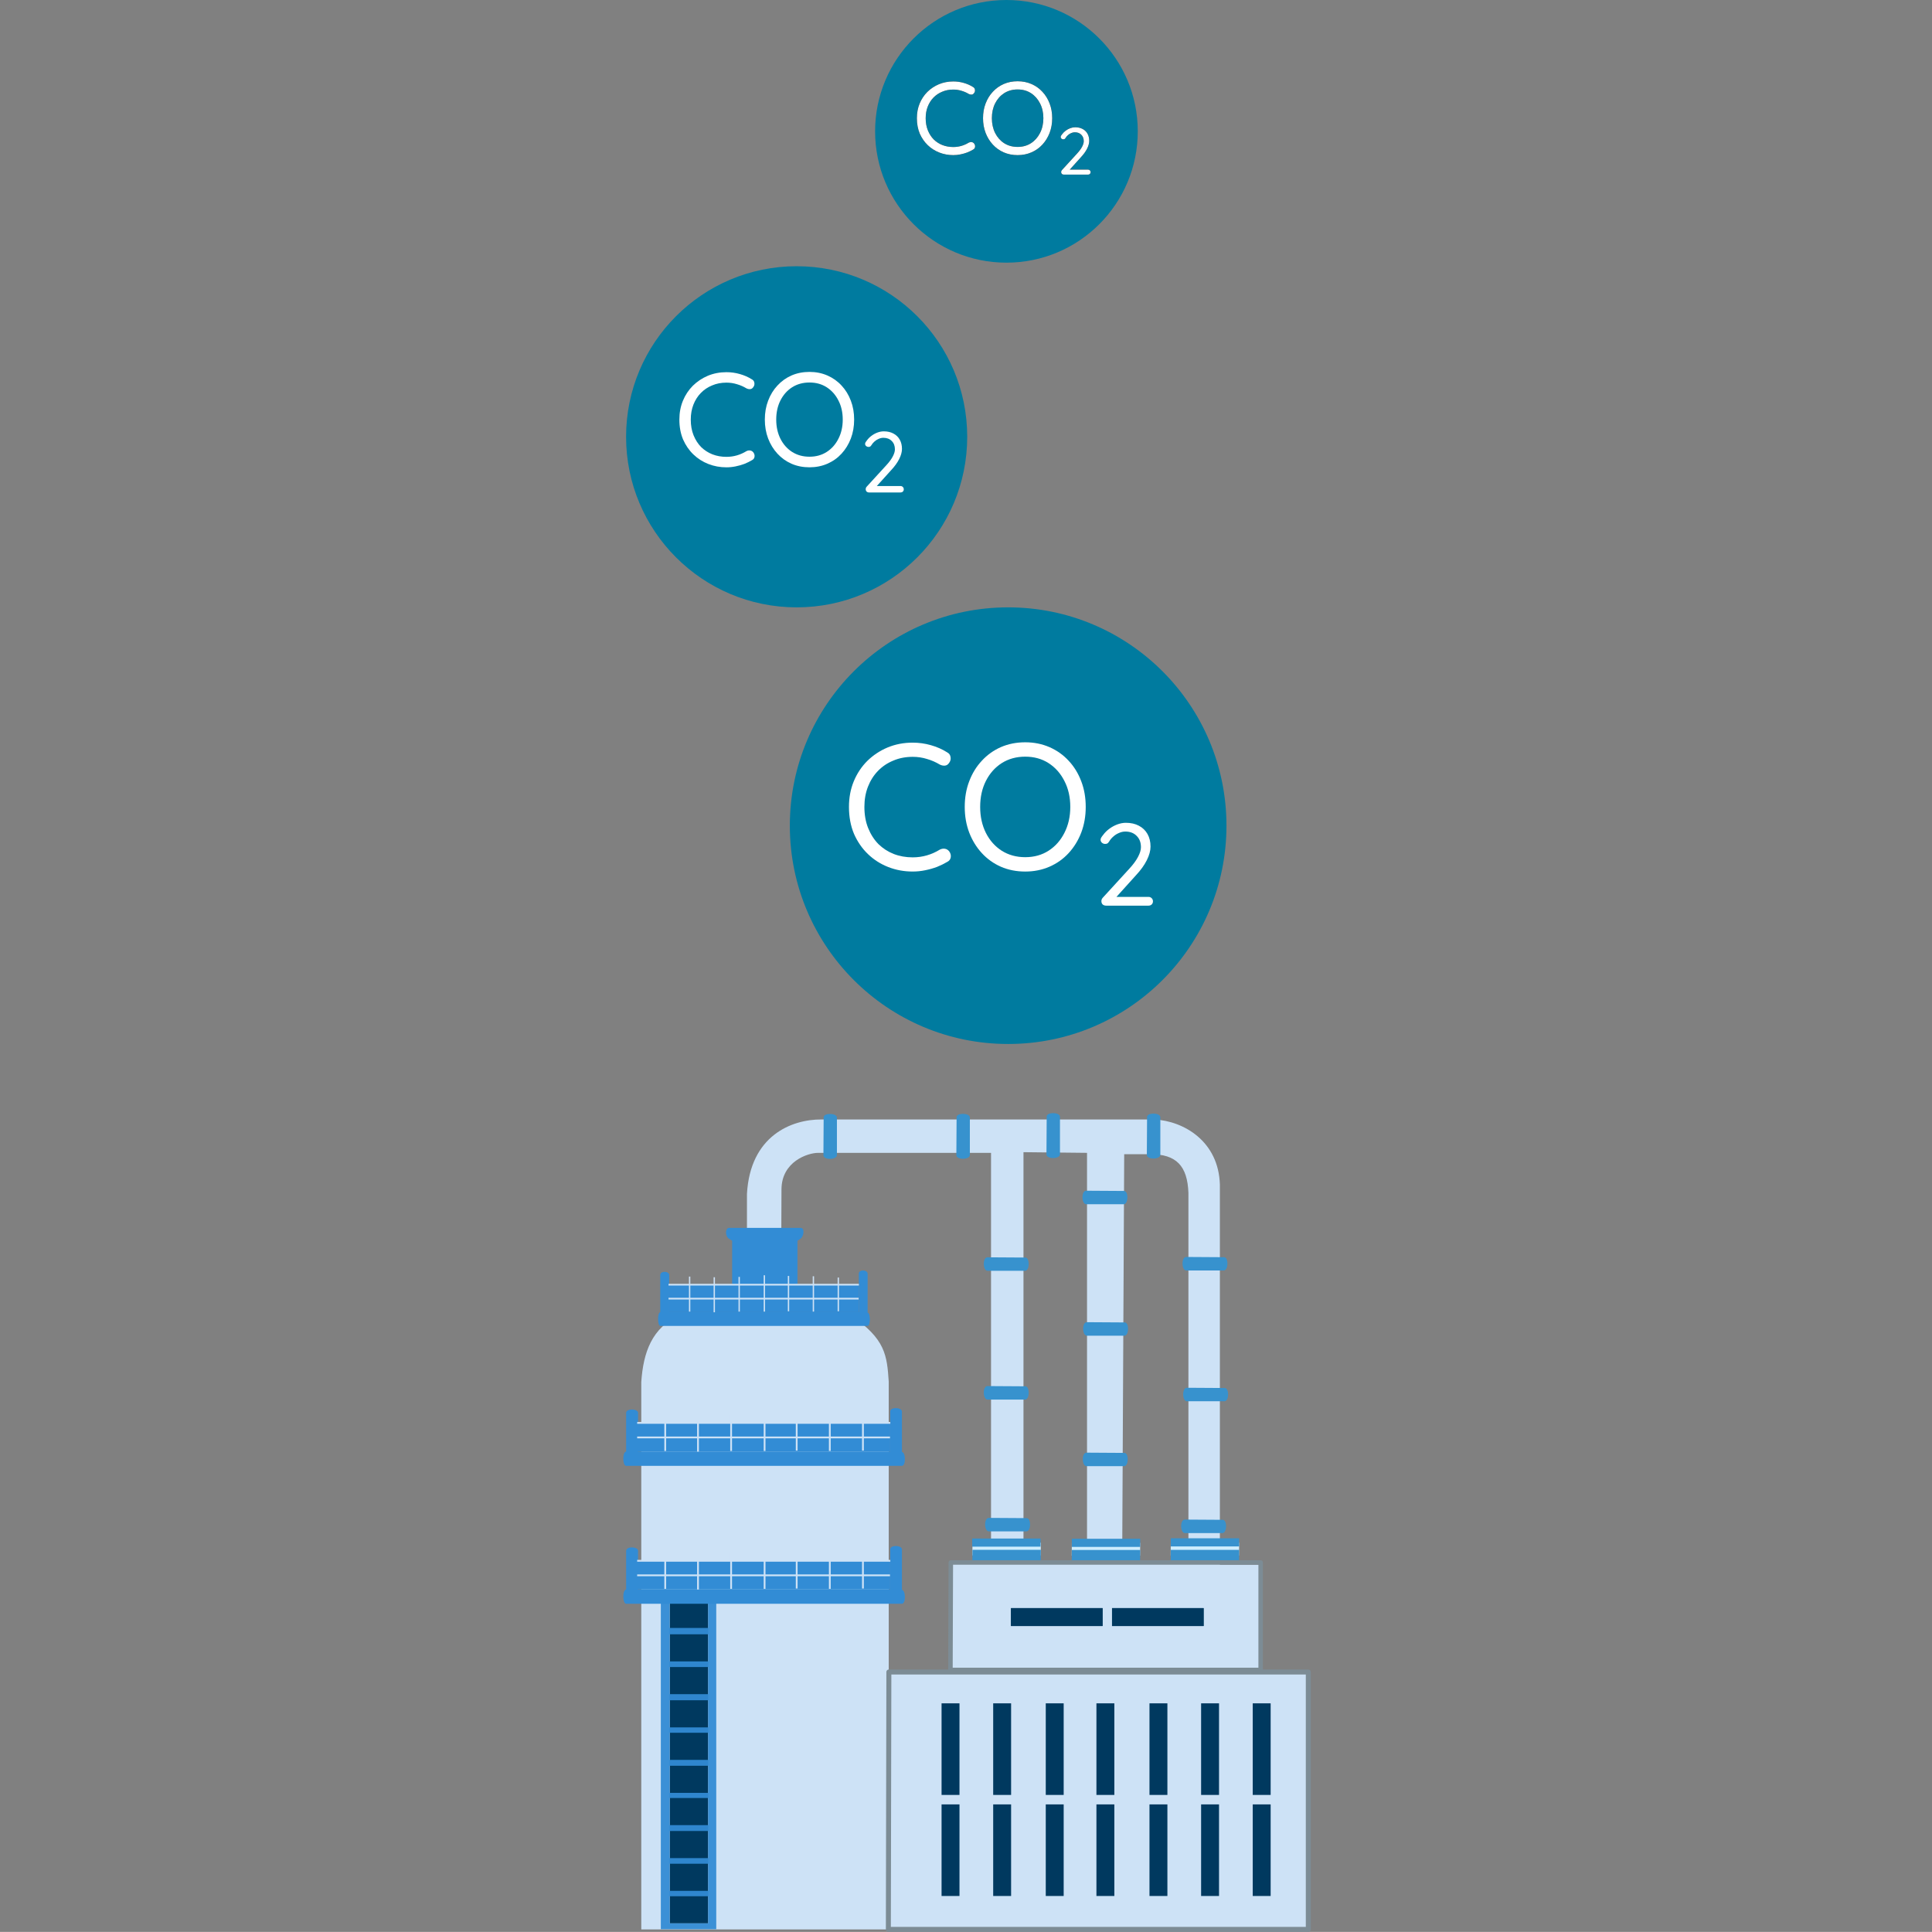 <?xml version="1.0" encoding="UTF-8" standalone="no"?>
<!-- Created with Inkscape (http://www.inkscape.org/) -->

<svg
   width="285.924mm"
   height="285.91mm"
   viewBox="0 0 285.924 285.91"
   version="1.1"
   id="svg5"
   inkscape:version="1.1.1 (3bf5ae0d25, 2021-09-20)"
   sodipodi:docname="perstorp-oxo.svg"
   xmlns:inkscape="http://www.inkscape.org/namespaces/inkscape"
   xmlns:sodipodi="http://sodipodi.sourceforge.net/DTD/sodipodi-0.dtd"
   xmlns="http://www.w3.org/2000/svg"
   xmlns:svg="http://www.w3.org/2000/svg">
  <rect x="0" y="0" width="285.924" height="285.91" fill="#808080" stroke="none"/>
  <sodipodi:namedview
     id="namedview7"
     pagecolor="#505050"
     bordercolor="#eeeeee"
     borderopacity="1"
     inkscape:pageshadow="0"
     inkscape:pageopacity="0"
     inkscape:pagecheckerboard="0"
     inkscape:document-units="mm"
     showgrid="false"
     fit-margin-top="0"
     fit-margin-left="0"
     fit-margin-right="0"
     fit-margin-bottom="0"
     inkscape:zoom="0.11688451"
     inkscape:cx="534.71583"
     inkscape:cy="1142.153"
     inkscape:window-width="1920"
     inkscape:window-height="1017"
     inkscape:window-x="-8"
     inkscape:window-y="-8"
     inkscape:window-maximized="1"
     inkscape:current-layer="g65682"
     inkscape:snap-nodes="false"
     inkscape:snap-others="false"
     inkscape:snap-page="true" />
  <defs
     id="defs2" />
  <g
     inkscape:label="Lager 1"
     inkscape:groupmode="layer"
     id="layer1"
     transform="translate(-55.519,-12.357)">
    <g
       id="g65682"
       transform="translate(92.243)">
      <circle
         style="fill:#007b9f;fill-opacity:1;stroke-width:0.44"
         id="circle1376"
         cx="112.475"
         cy="134.551"
         r="32.309" />
      <g
         aria-label="CO2"
         id="text11084-3"
         style="font-size:26.566px;line-height:1.25;font-family:Quicksand;-inkscape-font-specification:Quicksand;fill:#ffffff;stroke-width:0.664">
        <path
           d="m 103.448,123.699 q 0.452,0.239 0.505,0.717 0.08,0.478 -0.239,0.877 -0.239,0.345 -0.611,0.372 -0.372,0.027 -0.744,-0.159 -0.877,-0.531 -1.886,-0.824 -1.01,-0.319 -2.125,-0.319 -1.567,0 -2.869,0.558 -1.302,0.531 -2.258,1.514 -0.956,0.983 -1.488,2.338 -0.531,1.355 -0.531,3.002 0,1.753 0.558,3.135 0.558,1.381 1.514,2.364 0.983,0.956 2.258,1.461 1.302,0.505 2.816,0.505 1.089,0 2.099,-0.292 1.01,-0.292 1.913,-0.85 0.372,-0.186 0.744,-0.133 0.372,0.053 0.638,0.372 0.319,0.425 0.239,0.903 -0.08,0.452 -0.505,0.664 -0.664,0.398 -1.514,0.744 -0.85,0.319 -1.78,0.505 -0.903,0.186 -1.833,0.186 -1.913,0 -3.613,-0.664 -1.7,-0.664 -3.002,-1.913 -1.302,-1.249 -2.072,-3.002 -0.744,-1.78 -0.744,-3.985 0,-2.072 0.717,-3.799 0.717,-1.727 1.992,-3.002 1.302,-1.275 3.002,-1.992 1.727,-0.717 3.719,-0.717 1.381,0 2.683,0.372 1.328,0.372 2.418,1.063 z"
           style="font-weight:500;-inkscape-font-specification:'Quicksand Medium'"
           id="path67057" />
        <path
           d="m 123.957,131.776 q 0,2.046 -0.664,3.799 -0.664,1.727 -1.86,3.029 -1.195,1.302 -2.843,2.019 -1.647,0.717 -3.586,0.717 -1.966,0 -3.613,-0.717 -1.621,-0.717 -2.816,-2.019 -1.195,-1.302 -1.86,-3.029 -0.664,-1.753 -0.664,-3.799 0,-2.072 0.664,-3.799 0.664,-1.753 1.86,-3.029 1.195,-1.302 2.816,-2.019 1.647,-0.717 3.613,-0.717 1.939,0 3.586,0.717 1.647,0.717 2.843,2.019 1.195,1.275 1.86,3.029 0.664,1.727 0.664,3.799 z m -2.285,0 q 0,-2.178 -0.877,-3.852 -0.85,-1.674 -2.338,-2.63 -1.488,-0.956 -3.454,-0.956 -1.966,0 -3.48,0.956 -1.488,0.956 -2.338,2.63 -0.85,1.674 -0.85,3.852 0,2.152 0.85,3.852 0.85,1.674 2.338,2.63 1.514,0.956 3.48,0.956 1.966,0 3.454,-0.956 1.488,-0.956 2.338,-2.63 0.877,-1.7 0.877,-3.852 z"
           style="font-weight:500;-inkscape-font-specification:'Quicksand Medium'"
           id="path67059" />
        <path
           d="m 133.251,145.092 q 0.276,0 0.466,0.19 0.19,0.19 0.19,0.466 0,0.276 -0.19,0.466 -0.19,0.173 -0.466,0.173 h -6.268 q -0.311,0 -0.518,-0.173 -0.19,-0.19 -0.19,-0.501 0,-0.276 0.207,-0.501 l 3.903,-4.265 q 0.863,-0.932 1.295,-1.744 0.449,-0.829 0.449,-1.468 0,-1.053 -0.639,-1.675 -0.622,-0.639 -1.675,-0.639 -0.466,0 -0.932,0.207 -0.466,0.19 -0.846,0.535 -0.38,0.328 -0.622,0.743 -0.138,0.224 -0.294,0.294 -0.138,0.052 -0.294,0.052 -0.259,0 -0.466,-0.173 -0.207,-0.19 -0.207,-0.432 0,-0.19 0.104,-0.345 0.104,-0.173 0.276,-0.38 0.363,-0.501 0.898,-0.898 0.553,-0.414 1.192,-0.656 0.656,-0.242 1.278,-0.242 1.105,0 1.917,0.432 0.829,0.432 1.278,1.226 0.449,0.794 0.449,1.865 0,0.915 -0.553,2.02 -0.553,1.105 -1.623,2.245 l -3.022,3.35 -0.173,-0.173 z"
           style="font-size:17.268px;baseline-shift:sub"
           id="path67061" />
      </g>
    </g>
    <g
       id="g66148"
       transform="translate(92.243)">
      <circle
         style="fill:#007b9f;fill-opacity:1;stroke-width:0.265"
         id="path1210"
         cx="112.223"
         cy="31.793"
         r="19.436" />
      <g
         id="g65696">
        <g
           aria-label="CO2"
           id="text6448"
           style="font-size:15.184px;line-height:1.25;font-family:Quicksand;-inkscape-font-specification:Quicksand;stroke-width:0.38">
          <path
             d="m 107.273,25.232 q 0.258,0.137 0.288,0.41 0.046,0.273 -0.137,0.501 -0.137,0.197 -0.349,0.213 -0.213,0.015 -0.425,-0.091 -0.501,-0.304 -1.078,-0.471 -0.577,-0.182 -1.215,-0.182 -0.896,0 -1.64,0.319 -0.744,0.304 -1.291,0.866 -0.547,0.562 -0.85,1.336 -0.304,0.774 -0.304,1.716 0,1.002 0.319,1.792 0.319,0.79 0.866,1.351 0.562,0.547 1.291,0.835 0.744,0.288 1.61,0.288 0.623,0 1.2,-0.167 0.577,-0.167 1.093,-0.486 0.213,-0.106 0.425,-0.076 0.213,0.03 0.364,0.213 0.182,0.243 0.137,0.516 -0.045,0.258 -0.288,0.38 -0.38,0.228 -0.866,0.425 -0.486,0.182 -1.017,0.288 -0.516,0.106 -1.048,0.106 -1.093,0 -2.065,-0.38 -0.972,-0.38 -1.716,-1.093 -0.744,-0.714 -1.184,-1.716 -0.425,-1.017 -0.425,-2.278 0,-1.184 0.41,-2.171 0.41,-0.987 1.139,-1.716 0.744,-0.729 1.716,-1.139 0.987,-0.41 2.126,-0.41 0.79,0 1.534,0.213 0.759,0.213 1.382,0.607 z"
             style="font-weight:500;-inkscape-font-specification:'Quicksand Medium'"
             id="path66751" />
          <path
             d="m 118.995,29.848 q 0,1.169 -0.38,2.171 -0.38,0.987 -1.063,1.731 -0.683,0.744 -1.625,1.154 -0.941,0.41 -2.05,0.41 -1.124,0 -2.065,-0.41 -0.926,-0.41 -1.61,-1.154 -0.683,-0.744 -1.063,-1.731 -0.38,-1.002 -0.38,-2.171 0,-1.184 0.38,-2.171 0.38,-1.002 1.063,-1.731 0.683,-0.744 1.61,-1.154 0.941,-0.41 2.065,-0.41 1.108,0 2.05,0.41 0.941,0.41 1.625,1.154 0.683,0.729 1.063,1.731 0.38,0.987 0.38,2.171 z m -1.306,0 q 0,-1.245 -0.501,-2.202 -0.486,-0.957 -1.336,-1.503 -0.85,-0.547 -1.974,-0.547 -1.124,0 -1.989,0.547 -0.85,0.547 -1.336,1.503 -0.486,0.957 -0.486,2.202 0,1.23 0.486,2.202 0.486,0.957 1.336,1.503 0.866,0.547 1.989,0.547 1.124,0 1.974,-0.547 0.85,-0.547 1.336,-1.503 0.501,-0.972 0.501,-2.202 z"
             style="font-weight:500;-inkscape-font-specification:'Quicksand Medium'"
             id="path66753" />
          <path
             d="m 124.307,37.459 q 0.158,0 0.266,0.109 0.109,0.109 0.109,0.266 0,0.158 -0.109,0.266 -0.109,0.099 -0.266,0.099 h -3.583 q -0.178,0 -0.296,-0.099 -0.109,-0.109 -0.109,-0.286 0,-0.158 0.118,-0.286 l 2.231,-2.438 q 0.493,-0.533 0.74,-0.997 0.257,-0.474 0.257,-0.839 0,-0.602 -0.365,-0.957 -0.355,-0.365 -0.957,-0.365 -0.266,0 -0.533,0.118 -0.266,0.109 -0.484,0.306 -0.217,0.188 -0.355,0.424 -0.079,0.128 -0.168,0.168 -0.079,0.03 -0.168,0.03 -0.148,0 -0.266,-0.099 -0.118,-0.109 -0.118,-0.247 0,-0.109 0.059,-0.197 0.059,-0.099 0.158,-0.217 0.207,-0.286 0.513,-0.513 0.316,-0.237 0.681,-0.375 0.375,-0.138 0.73,-0.138 0.632,0 1.096,0.247 0.474,0.247 0.73,0.701 0.257,0.454 0.257,1.066 0,0.523 -0.316,1.155 -0.316,0.632 -0.928,1.283 l -1.727,1.915 -0.099,-0.099 z"
             style="font-size:65%;baseline-shift:sub"
             id="path66755" />
        </g>
        <g
           aria-label="CO2"
           id="text11078"
           style="font-size:15.184px;line-height:1.25;font-family:Quicksand;-inkscape-font-specification:Quicksand;fill:#ffffff;stroke-width:0.38">
          <path
             d="m 107.273,25.232 q 0.258,0.137 0.288,0.41 0.046,0.273 -0.137,0.501 -0.137,0.197 -0.349,0.213 -0.213,0.015 -0.425,-0.091 -0.501,-0.304 -1.078,-0.471 -0.577,-0.182 -1.215,-0.182 -0.896,0 -1.64,0.319 -0.744,0.304 -1.291,0.866 -0.547,0.562 -0.85,1.336 -0.304,0.774 -0.304,1.716 0,1.002 0.319,1.792 0.319,0.79 0.866,1.351 0.562,0.547 1.291,0.835 0.744,0.288 1.61,0.288 0.623,0 1.2,-0.167 0.577,-0.167 1.093,-0.486 0.213,-0.106 0.425,-0.076 0.213,0.03 0.364,0.213 0.182,0.243 0.137,0.516 -0.045,0.258 -0.288,0.38 -0.38,0.228 -0.866,0.425 -0.486,0.182 -1.017,0.288 -0.516,0.106 -1.048,0.106 -1.093,0 -2.065,-0.38 -0.972,-0.38 -1.716,-1.093 -0.744,-0.714 -1.184,-1.716 -0.425,-1.017 -0.425,-2.278 0,-1.184 0.41,-2.171 0.41,-0.987 1.139,-1.716 0.744,-0.729 1.716,-1.139 0.987,-0.41 2.126,-0.41 0.79,0 1.534,0.213 0.759,0.213 1.382,0.607 z"
             style="font-weight:500;-inkscape-font-specification:'Quicksand Medium'"
             id="path66758" />
          <path
             d="m 118.995,29.848 q 0,1.169 -0.38,2.171 -0.38,0.987 -1.063,1.731 -0.683,0.744 -1.625,1.154 -0.941,0.41 -2.05,0.41 -1.124,0 -2.065,-0.41 -0.926,-0.41 -1.61,-1.154 -0.683,-0.744 -1.063,-1.731 -0.38,-1.002 -0.38,-2.171 0,-1.184 0.38,-2.171 0.38,-1.002 1.063,-1.731 0.683,-0.744 1.61,-1.154 0.941,-0.41 2.065,-0.41 1.108,0 2.05,0.41 0.941,0.41 1.625,1.154 0.683,0.729 1.063,1.731 0.38,0.987 0.38,2.171 z m -1.306,0 q 0,-1.245 -0.501,-2.202 -0.486,-0.957 -1.336,-1.503 -0.85,-0.547 -1.974,-0.547 -1.124,0 -1.989,0.547 -0.85,0.547 -1.336,1.503 -0.486,0.957 -0.486,2.202 0,1.23 0.486,2.202 0.486,0.957 1.336,1.503 0.866,0.547 1.989,0.547 1.124,0 1.974,-0.547 0.85,-0.547 1.336,-1.503 0.501,-0.972 0.501,-2.202 z"
             style="font-weight:500;-inkscape-font-specification:'Quicksand Medium'"
             id="path66760" />
          <path
             d="m 124.307,37.459 q 0.158,0 0.266,0.109 0.109,0.109 0.109,0.266 0,0.158 -0.109,0.266 -0.109,0.099 -0.266,0.099 h -3.583 q -0.178,0 -0.296,-0.099 -0.109,-0.109 -0.109,-0.286 0,-0.158 0.118,-0.286 l 2.231,-2.438 q 0.493,-0.533 0.74,-0.997 0.257,-0.474 0.257,-0.839 0,-0.602 -0.365,-0.957 -0.355,-0.365 -0.957,-0.365 -0.266,0 -0.533,0.118 -0.266,0.109 -0.484,0.306 -0.217,0.188 -0.355,0.424 -0.079,0.128 -0.168,0.168 -0.079,0.03 -0.168,0.03 -0.148,0 -0.266,-0.099 -0.118,-0.109 -0.118,-0.247 0,-0.109 0.059,-0.197 0.059,-0.099 0.158,-0.217 0.207,-0.286 0.513,-0.513 0.316,-0.237 0.681,-0.375 0.375,-0.138 0.73,-0.138 0.632,0 1.096,0.247 0.474,0.247 0.73,0.701 0.257,0.454 0.257,1.066 0,0.523 -0.316,1.155 -0.316,0.632 -0.928,1.283 l -1.727,1.915 -0.099,-0.099 z"
             style="font-size:65%;baseline-shift:sub"
             id="path66762" />
        </g>
      </g>
    </g>
    <g
       id="g65688"
       transform="translate(92.243)">
      <circle
         style="fill:#007b9f;fill-opacity:1;stroke-width:0.344"
         id="circle1374"
         cx="81.175"
         cy="77"
         r="25.242" />
      <g
         aria-label="CO2"
         id="text11084"
         style="font-size:19.611px;line-height:1.25;font-family:Quicksand;-inkscape-font-specification:Quicksand;fill:#ffffff;stroke-width:0.49">
        <path
           d="m 74.545,68.495 q 0.333,0.176 0.373,0.529 0.059,0.353 -0.176,0.647 -0.176,0.255 -0.451,0.275 -0.275,0.02 -0.549,-0.118 -0.647,-0.392 -1.392,-0.608 -0.745,-0.235 -1.569,-0.235 -1.157,0 -2.118,0.412 -0.961,0.392 -1.667,1.118 -0.706,0.726 -1.098,1.726 -0.392,1 -0.392,2.216 0,1.294 0.412,2.314 0.412,1.02 1.118,1.745 0.726,0.706 1.667,1.079 0.961,0.373 2.079,0.373 0.804,0 1.549,-0.216 0.745,-0.216 1.412,-0.628 0.275,-0.137 0.549,-0.098 0.275,0.039 0.471,0.275 0.235,0.314 0.176,0.667 -0.059,0.333 -0.373,0.49 -0.49,0.294 -1.118,0.549 -0.628,0.235 -1.314,0.373 -0.667,0.137 -1.353,0.137 -1.412,0 -2.667,-0.49 -1.255,-0.49 -2.216,-1.412 -0.961,-0.922 -1.53,-2.216 -0.549,-1.314 -0.549,-2.942 0,-1.53 0.529,-2.804 0.529,-1.275 1.471,-2.216 0.961,-0.941 2.216,-1.471 1.275,-0.529 2.745,-0.529 1.02,0 1.981,0.275 0.981,0.275 1.785,0.784 z"
           style="font-weight:500;-inkscape-font-specification:'Quicksand Medium'"
           id="path66726" />
        <path
           d="m 89.684,74.456 q 0,1.51 -0.49,2.804 -0.49,1.275 -1.373,2.236 -0.882,0.961 -2.098,1.49 -1.216,0.529 -2.647,0.529 -1.451,0 -2.667,-0.529 -1.196,-0.529 -2.079,-1.49 -0.882,-0.961 -1.373,-2.236 -0.49,-1.294 -0.49,-2.804 0,-1.53 0.49,-2.804 0.49,-1.294 1.373,-2.236 0.882,-0.961 2.079,-1.49 1.216,-0.529 2.667,-0.529 1.432,0 2.647,0.529 1.216,0.529 2.098,1.49 0.882,0.941 1.373,2.236 0.49,1.275 0.49,2.804 z m -1.687,0 q 0,-1.608 -0.647,-2.844 -0.628,-1.235 -1.726,-1.941 -1.098,-0.706 -2.549,-0.706 -1.451,0 -2.569,0.706 -1.098,0.706 -1.726,1.941 -0.628,1.235 -0.628,2.844 0,1.588 0.628,2.844 0.628,1.235 1.726,1.941 1.118,0.706 2.569,0.706 1.451,0 2.549,-0.706 1.098,-0.706 1.726,-1.941 0.647,-1.255 0.647,-2.844 z"
           style="font-weight:500;-inkscape-font-specification:'Quicksand Medium'"
           id="path66728" />
        <path
           d="m 96.545,84.286 q 0.204,0 0.344,0.14 0.14,0.14 0.14,0.344 0,0.204 -0.14,0.344 -0.14,0.127 -0.344,0.127 H 91.918 q -0.229,0 -0.382,-0.127 -0.14,-0.14 -0.14,-0.37 0,-0.204 0.153,-0.37 l 2.881,-3.148 q 0.637,-0.688 0.956,-1.287 0.331,-0.612 0.331,-1.083 0,-0.778 -0.472,-1.236 -0.459,-0.472 -1.236,-0.472 -0.344,0 -0.688,0.153 -0.344,0.14 -0.625,0.395 -0.28,0.242 -0.459,0.548 -0.102,0.166 -0.217,0.217 -0.102,0.038 -0.217,0.038 -0.191,0 -0.344,-0.127 -0.153,-0.14 -0.153,-0.319 0,-0.14 0.076,-0.255 0.076,-0.127 0.204,-0.28 0.268,-0.37 0.663,-0.663 0.408,-0.306 0.88,-0.484 0.484,-0.178 0.943,-0.178 0.816,0 1.415,0.319 0.612,0.319 0.943,0.905 0.331,0.586 0.331,1.377 0,0.676 -0.408,1.491 -0.408,0.816 -1.198,1.657 l -2.231,2.473 -0.127,-0.127 z"
           style="font-size:12.747px;baseline-shift:sub"
           id="path66730" />
      </g>
    </g>
    <g
       id="g65676"
       transform="translate(92.243)">
      <path
         id="path11202"
         style="fill:#cde2f6;fill-opacity:1;stroke:#000000;stroke-width:0;stroke-linecap:butt;stroke-linejoin:miter;stroke-miterlimit:4;stroke-dasharray:none;stroke-opacity:1"
         d="m 84.843,178.032 c -4.446,-0.026 -10.547,2.419 -11.022,11.022 v 5.265 h 5.087 l 0.023,-5.944 c 0.023,-4.14 3.911,-5.395 5.402,-5.402 h 25.61 v 60.624 h -5.953 v 16.206 h -9.188 v -42.986 c -0.261,-3.818 -0.445,-6.335 -5.667,-9.815 H 73.009 63.881 c -4.143,1.821 -5.402,5.531 -5.699,9.871 v 81.027 h 98.715 v -38.367 h -7.023 v -15.607 h -6.063 v -56.232 c -0.177,-6.454 -5.367,-9.432 -9.66,-9.66 z m 29.902,4.84 9.404,0.1 v 60.724 h -9.404 z m 14.906,0.3 h 3.801 c 3.948,-0.03 5.55,1.764 5.702,5.702 v 54.922 h -9.804 z" />
      <path
         style="fill:#ceedfe;fill-opacity:1;stroke:#000000;stroke-width:0;stroke-linecap:butt;stroke-linejoin:miter;stroke-miterlimit:4;stroke-dasharray:none;stroke-opacity:1"
         d="m 121.903,240.688 c 3.372,0 5.739,0 10.116,0 l -0.018,1.892 h -10.116 z"
         id="path17383"
         sodipodi:nodetypes="ccccc" />
      <path
         style="fill:#ceedfe;fill-opacity:1;stroke:#000000;stroke-width:0;stroke-linecap:butt;stroke-linejoin:miter;stroke-miterlimit:4;stroke-dasharray:none;stroke-opacity:1"
         d="m 107.198,240.662 c 3.372,0 5.739,0 10.116,0 l -0.018,1.892 h -10.116 z"
         id="path17385"
         sodipodi:nodetypes="ccccc" />
      <path
         style="fill:#ceedfe;fill-opacity:1;stroke:#000000;stroke-width:0;stroke-linecap:butt;stroke-linejoin:miter;stroke-miterlimit:4;stroke-dasharray:none;stroke-opacity:1"
         d="m 136.546,240.671 c 3.372,0 5.739,0 10.116,0 l -0.018,1.892 h -10.116 z"
         id="path17387"
         sodipodi:nodetypes="ccccc" />
      <path
         style="fill:#3792ce;fill-opacity:1;stroke:#000000;stroke-width:0;stroke-linecap:butt;stroke-linejoin:miter;stroke-miterlimit:4;stroke-dasharray:none;stroke-opacity:1"
         d="m 133.036,177.677 c -0.032,-0.687 1.898,-0.684 1.963,0 v 5.571 c 0.024,0.726 -2.04,0.776 -1.998,0 z"
         id="path13871-6"
         sodipodi:nodetypes="ccccc" />
      <path
         style="fill:#3792ce;fill-opacity:1;stroke:#000000;stroke-width:0;stroke-linecap:butt;stroke-linejoin:miter;stroke-miterlimit:4;stroke-dasharray:none;stroke-opacity:1"
         d="m 115.004,198.465 c 0.687,-0.032 0.684,1.898 0,1.963 h -5.571 c -0.726,0.024 -0.776,-2.04 0,-1.998 z"
         id="path13871-40"
         sodipodi:nodetypes="ccccc" />
      <path
         style="fill:#3792ce;fill-opacity:1;stroke:#000000;stroke-width:0;stroke-linecap:butt;stroke-linejoin:miter;stroke-miterlimit:4;stroke-dasharray:none;stroke-opacity:1"
         d="m 115.004,217.522 c 0.687,-0.032 0.684,1.898 0,1.963 h -5.571 c -0.726,0.024 -0.776,-2.04 0,-1.998 z"
         id="path13871-40-1"
         sodipodi:nodetypes="ccccc" />
      <path
         style="fill:#3792ce;fill-opacity:1;stroke:#000000;stroke-width:0;stroke-linecap:butt;stroke-linejoin:miter;stroke-miterlimit:4;stroke-dasharray:none;stroke-opacity:1"
         d="m 129.61,188.611 c 0.687,-0.032 0.684,1.898 0,1.963 h -5.571 c -0.726,0.024 -0.776,-2.04 0,-1.998 z"
         id="path13871-40-9"
         sodipodi:nodetypes="ccccc" />
      <path
         style="fill:#3792ce;fill-opacity:1;stroke:#000000;stroke-width:0;stroke-linecap:butt;stroke-linejoin:miter;stroke-miterlimit:4;stroke-dasharray:none;stroke-opacity:1"
         d="m 129.71,208.068 c 0.687,-0.032 0.684,1.898 0,1.963 h -5.571 c -0.726,0.024 -0.776,-2.04 0,-1.998 z"
         id="path13871-40-6"
         sodipodi:nodetypes="ccccc" />
      <path
         style="fill:#3792ce;fill-opacity:1;stroke:#000000;stroke-width:0;stroke-linecap:butt;stroke-linejoin:miter;stroke-miterlimit:4;stroke-dasharray:none;stroke-opacity:1"
         d="m 129.66,227.376 c 0.687,-0.032 0.684,1.898 0,1.963 h -5.571 c -0.726,0.024 -0.776,-2.04 0,-1.998 z"
         id="path13871-40-11"
         sodipodi:nodetypes="ccccc" />
      <path
         style="fill:#3792ce;fill-opacity:1;stroke:#000000;stroke-width:0;stroke-linecap:butt;stroke-linejoin:miter;stroke-miterlimit:4;stroke-dasharray:none;stroke-opacity:1"
         d="m 115.204,237.03 c 0.687,-0.032 0.684,1.898 0,1.963 h -5.571 c -0.726,0.024 -0.776,-2.04 0,-1.998 z"
         id="path13871-40-11-6"
         sodipodi:nodetypes="ccccc" />
      <path
         style="fill:#3792ce;fill-opacity:1;stroke:#000000;stroke-width:0;stroke-linecap:butt;stroke-linejoin:miter;stroke-miterlimit:4;stroke-dasharray:none;stroke-opacity:1"
         d="m 144.215,237.28 c 0.687,-0.032 0.684,1.898 0,1.963 h -5.571 c -0.726,0.024 -0.776,-2.04 0,-1.998 z"
         id="path13871-40-11-6-6"
         sodipodi:nodetypes="ccccc" />
      <path
         style="fill:#3792ce;fill-opacity:1;stroke:#000000;stroke-width:0;stroke-linecap:butt;stroke-linejoin:miter;stroke-miterlimit:4;stroke-dasharray:none;stroke-opacity:1"
         d="m 144.416,198.415 c 0.687,-0.032 0.684,1.898 0,1.963 h -5.571 c -0.726,0.024 -0.776,-2.04 0,-1.998 z"
         id="path13871-40-8"
         sodipodi:nodetypes="ccccc" />
      <path
         style="fill:#3792ce;fill-opacity:1;stroke:#000000;stroke-width:0;stroke-linecap:butt;stroke-linejoin:miter;stroke-miterlimit:4;stroke-dasharray:none;stroke-opacity:1"
         d="m 144.516,217.772 c 0.687,-0.032 0.684,1.898 0,1.963 h -5.571 c -0.726,0.024 -0.776,-2.04 0,-1.998 z"
         id="path13871-40-5"
         sodipodi:nodetypes="ccccc" />
      <path
         style="fill:#3792ce;fill-opacity:1;stroke:#000000;stroke-width:0;stroke-linecap:butt;stroke-linejoin:miter;stroke-miterlimit:4;stroke-dasharray:none;stroke-opacity:1"
         d="m 118.181,177.607 c -0.032,-0.687 1.898,-0.684 1.963,0 v 5.571 c 0.024,0.726 -2.04,0.776 -1.998,0 z"
         id="path13871-4"
         sodipodi:nodetypes="ccccc" />
      <path
         style="fill:#3792ce;fill-opacity:1;stroke:#000000;stroke-width:0;stroke-linecap:butt;stroke-linejoin:miter;stroke-miterlimit:4;stroke-dasharray:none;stroke-opacity:1"
         d="m 85.172,177.728 c -0.032,-0.687 1.898,-0.684 1.963,0 v 5.571 c 0.024,0.726 -2.04,0.776 -1.998,0 z"
         id="path13871"
         sodipodi:nodetypes="ccccc" />
      <path
         style="fill:#3792ce;fill-opacity:1;stroke:#000000;stroke-width:0;stroke-linecap:butt;stroke-linejoin:miter;stroke-miterlimit:4;stroke-dasharray:none;stroke-opacity:1"
         d="m 104.846,177.713 c -0.032,-0.687 1.898,-0.684 1.963,0 v 5.571 c 0.024,0.726 -2.04,0.776 -1.998,0 z"
         id="path13871-7"
         sodipodi:nodetypes="ccccc" />
      <path
         style="fill:#3792ce;fill-opacity:1;stroke:#000000;stroke-width:0;stroke-linecap:butt;stroke-linejoin:miter;stroke-miterlimit:4;stroke-dasharray:none;stroke-opacity:1"
         d="m 107.154,240.049 h 10.116 v 1.203 h -10.116 z"
         id="path16784" />
      <path
         style="fill:#3792ce;fill-opacity:1;stroke:#000000;stroke-width:0;stroke-linecap:butt;stroke-linejoin:miter;stroke-miterlimit:4;stroke-dasharray:none;stroke-opacity:1"
         d="m 121.903,240.084 h 10.116 v 1.203 h -10.116 z"
         id="path16866" />
      <path
         style="fill:#3792ce;fill-opacity:1;stroke:#000000;stroke-width:0;stroke-linecap:butt;stroke-linejoin:miter;stroke-miterlimit:4;stroke-dasharray:none;stroke-opacity:1"
         d="m 136.546,240.014 h 10.116 v 1.203 h -10.116 z"
         id="path16866-6" />
      <path
         style="fill:#3792ce;fill-opacity:1;stroke:#000000;stroke-width:0;stroke-linecap:butt;stroke-linejoin:miter;stroke-miterlimit:4;stroke-dasharray:none;stroke-opacity:1"
         d="m 136.546,241.729 c 3.372,0 5.739,0 10.116,0 l -0.018,1.892 h -10.116 z"
         id="path16903"
         sodipodi:nodetypes="ccccc" />
      <path
         style="fill:#3792ce;fill-opacity:1;stroke:#000000;stroke-width:0;stroke-linecap:butt;stroke-linejoin:miter;stroke-miterlimit:4;stroke-dasharray:none;stroke-opacity:1"
         d="m 121.903,241.747 c 3.372,0 5.739,0 10.116,0 l -0.018,1.892 h -10.116 z"
         id="path17346"
         sodipodi:nodetypes="ccccc" />
      <path
         style="fill:#3792ce;fill-opacity:1;stroke:#000000;stroke-width:0;stroke-linecap:butt;stroke-linejoin:miter;stroke-miterlimit:4;stroke-dasharray:none;stroke-opacity:1"
         d="m 107.198,241.72 c 3.372,0 5.739,0 10.116,0 l -0.018,1.892 h -10.116 z"
         id="path17346-0"
         sodipodi:nodetypes="ccccc" />
      <rect
         style="fill:#00395f;fill-opacity:1;stroke-width:0;stroke-miterlimit:4;stroke-dasharray:none"
         id="rect22173"
         width="13.555"
         height="2.651"
         x="112.894"
         y="250.348" />
      <rect
         style="fill:#00395f;fill-opacity:1;stroke-width:0;stroke-miterlimit:4;stroke-dasharray:none"
         id="rect22255"
         width="13.555"
         height="2.651"
         x="127.85"
         y="250.348" />
      <rect
         style="fill:#00395f;fill-opacity:1;stroke-width:0;stroke-miterlimit:4;stroke-dasharray:none"
         id="rect22257"
         width="13.555"
         height="2.651"
         x="112.894"
         y="250.348" />
      <rect
         style="fill:#00395f;fill-opacity:1;stroke-width:0;stroke-miterlimit:4;stroke-dasharray:none"
         id="rect22259"
         width="13.555"
         height="2.651"
         x="127.85"
         y="250.348" />
      <rect
         style="fill:#00395f;fill-opacity:1;stroke-width:0;stroke-miterlimit:4;stroke-dasharray:none"
         id="rect22261"
         width="13.555"
         height="2.651"
         x="264.44"
         y="-105.273"
         transform="rotate(90)" />
      <rect
         style="fill:#00395f;fill-opacity:1;stroke-width:0;stroke-miterlimit:4;stroke-dasharray:none"
         id="rect22263"
         width="13.555"
         height="2.651"
         x="279.396"
         y="-105.273"
         transform="rotate(90)" />
      <rect
         style="fill:#00395f;fill-opacity:1;stroke-width:0;stroke-miterlimit:4;stroke-dasharray:none"
         id="rect22265"
         width="13.555"
         height="2.651"
         x="264.44"
         y="-112.913"
         transform="rotate(90)" />
      <rect
         style="fill:#00395f;fill-opacity:1;stroke-width:0;stroke-miterlimit:4;stroke-dasharray:none"
         id="rect22267"
         width="13.555"
         height="2.651"
         x="279.396"
         y="-112.913"
         transform="rotate(90)" />
      <rect
         style="fill:#00395f;fill-opacity:1;stroke-width:0;stroke-miterlimit:4;stroke-dasharray:none"
         id="rect22269"
         width="13.555"
         height="2.651"
         x="264.44"
         y="-120.694"
         transform="rotate(90)" />
      <rect
         style="fill:#00395f;fill-opacity:1;stroke-width:0;stroke-miterlimit:4;stroke-dasharray:none"
         id="rect22271"
         width="13.555"
         height="2.651"
         x="279.396"
         y="-120.694"
         transform="rotate(90)" />
      <rect
         style="fill:#00395f;fill-opacity:1;stroke-width:0;stroke-miterlimit:4;stroke-dasharray:none"
         id="rect22273"
         width="13.555"
         height="2.651"
         x="264.44"
         y="-128.192"
         transform="rotate(90)" />
      <rect
         style="fill:#00395f;fill-opacity:1;stroke-width:0;stroke-miterlimit:4;stroke-dasharray:none"
         id="rect22275"
         width="13.555"
         height="2.651"
         x="279.396"
         y="-128.192"
         transform="rotate(90)" />
      <rect
         style="fill:#00395f;fill-opacity:1;stroke-width:0;stroke-miterlimit:4;stroke-dasharray:none"
         id="rect22277"
         width="13.555"
         height="2.651"
         x="264.44"
         y="-136.044"
         transform="rotate(90)" />
      <rect
         style="fill:#00395f;fill-opacity:1;stroke-width:0;stroke-miterlimit:4;stroke-dasharray:none"
         id="rect22279"
         width="13.555"
         height="2.651"
         x="279.396"
         y="-136.044"
         transform="rotate(90)" />
      <rect
         style="fill:#00395f;fill-opacity:1;stroke-width:0;stroke-miterlimit:4;stroke-dasharray:none"
         id="rect22281"
         width="13.555"
         height="2.651"
         x="264.44"
         y="-143.684"
         transform="rotate(90)" />
      <rect
         style="fill:#00395f;fill-opacity:1;stroke-width:0;stroke-miterlimit:4;stroke-dasharray:none"
         id="rect22283"
         width="13.555"
         height="2.651"
         x="279.396"
         y="-143.684"
         transform="rotate(90)" />
      <rect
         style="fill:#00395f;fill-opacity:1;stroke-width:0;stroke-miterlimit:4;stroke-dasharray:none"
         id="rect22285"
         width="13.555"
         height="2.651"
         x="264.44"
         y="-151.324"
         transform="rotate(90)" />
      <rect
         style="fill:#00395f;fill-opacity:1;stroke-width:0;stroke-miterlimit:4;stroke-dasharray:none"
         id="rect22287"
         width="13.555"
         height="2.651"
         x="279.396"
         y="-151.324"
         transform="rotate(90)" />
      <path
         style="fill:none;stroke:#7c8c95;stroke-width:0.665;stroke-linecap:butt;stroke-linejoin:round;stroke-miterlimit:4;stroke-dasharray:none;stroke-opacity:1;paint-order:normal"
         d="m 103.991,243.596 h 45.854 v 15.906 h -45.909 z"
         id="path23906" />
      <path
         style="fill:none;stroke:#7c8c95;stroke-width:0.737;stroke-linecap:butt;stroke-linejoin:round;stroke-miterlimit:4;stroke-dasharray:none;stroke-opacity:1"
         d="m 94.823,259.802 h 62.074 v 38.096 H 94.748 Z"
         id="path23988" />
      <rect
         style="fill:#00395f;fill-opacity:1;stroke:#cde2f6;stroke-width:0;stroke-miterlimit:4;stroke-dasharray:none;stroke-opacity:1"
         id="rect55059"
         width="5.695"
         height="47.354"
         x="62.387"
         y="249.648" />
      <path
         id="rect24012"
         style="fill:#328cd5;fill-opacity:0.938;stroke-width:1.038;stroke-miterlimit:4;stroke-dasharray:none"
         d="m 61.074,249.648 v 48.219 h 8.203 v -48.219 h -1.196 v 3.637 h -5.695 v -3.637 z m 1.313,4.574 h 5.695 v 4.014 h -5.695 z m 0,4.846 h 5.695 v 4.014 h -5.695 z m 0,4.916 h 5.695 v 4.015 h -5.695 z m 0,4.811 h 5.695 v 4.014 h -5.695 z m 0,4.881 h 5.695 v 4.014 h -5.695 z m 0,4.775 h 5.695 v 4.014 h -5.695 z m 0,4.881 h 5.695 v 4.014 h -5.695 z m 0,4.846 h 5.695 v 4.014 h -5.695 z m 0,4.81 h 5.695 v 4.015 h -5.695 z" />
      <g
         id="g54987"
         transform="translate(69.627,-60.024)">
        <rect
           style="fill:#328cd5;fill-opacity:1;stroke-width:0.537;stroke-miterlimit:4;stroke-dasharray:none"
           id="rect33356"
           width="37.45"
           height="4.237"
           x="-12.055"
           y="303.369" />
        <path
           style="fill:#328cd5;fill-opacity:1;stroke:#000000;stroke-width:0;stroke-linecap:butt;stroke-linejoin:miter;stroke-miterlimit:4;stroke-dasharray:none;stroke-opacity:1"
           d="m -11.919,301.876 c -0.026,-0.618 -1.727,-0.688 -1.768,0 v 5.744 c -0.572,0.027 -0.55,2.08 0,2.108 h 40.816 c 0.609,-0.024 0.564,-1.996 0,-2.058 v -6.007 c -0.071,-0.628 -1.715,-0.663 -1.733,0 v 5.942 h -37.35 z"
           id="path32038"
           sodipodi:nodetypes="ccccccccccc" />
        <path
           style="fill:#cde2f6;fill-opacity:1;stroke:#cde2f6;stroke-width:0.265px;stroke-linecap:butt;stroke-linejoin:miter;stroke-opacity:1"
           d="M -12.055,305.52 H 25.36"
           id="path33236" />
        <path
           style="fill:#cde2f6;fill-opacity:1;stroke:#cde2f6;stroke-width:0.265px;stroke-linecap:butt;stroke-linejoin:miter;stroke-opacity:1"
           d="M 25.41,303.369 H -12.055"
           id="path33238" />
        <path
           style="fill:#cde2f6;fill-opacity:1;stroke:#cde2f6;stroke-width:0.265px;stroke-linecap:butt;stroke-linejoin:miter;stroke-opacity:1"
           d="M -7.903,307.521 V 302.119"
           id="path33240" />
        <path
           style="fill:#cde2f6;fill-opacity:1;stroke:#cde2f6;stroke-width:0.265px;stroke-linecap:butt;stroke-linejoin:miter;stroke-opacity:1"
           d="m -3.051,307.621 v -5.402"
           id="path33242" />
        <path
           style="fill:#cde2f6;fill-opacity:1;stroke:#cde2f6;stroke-width:0.265px;stroke-linecap:butt;stroke-linejoin:miter;stroke-opacity:1"
           d="m 1.851,307.521 v -5.352"
           id="path33244" />
        <path
           style="fill:#cde2f6;fill-opacity:1;stroke:#cde2f6;stroke-width:0.265px;stroke-linecap:butt;stroke-linejoin:miter;stroke-opacity:1"
           d="m 6.803,307.521 v -5.602"
           id="path33246" />
        <path
           style="fill:#cde2f6;fill-opacity:1;stroke:#cde2f6;stroke-width:0.265px;stroke-linecap:butt;stroke-linejoin:miter;stroke-opacity:1"
           d="m 11.555,307.471 v -5.452"
           id="path33248" />
        <path
           style="fill:#cde2f6;fill-opacity:1;stroke:#cde2f6;stroke-width:0.265px;stroke-linecap:butt;stroke-linejoin:miter;stroke-opacity:1"
           d="m 16.456,307.521 v -5.452"
           id="path33250" />
        <path
           style="fill:#cde2f6;fill-opacity:1;stroke:#cde2f6;stroke-width:0.265px;stroke-linecap:butt;stroke-linejoin:miter;stroke-opacity:1"
           d="m 21.358,307.471 v -5.202"
           id="path33252" />
      </g>
      <g
         id="g55011"
         transform="translate(69.627,-80.432)">
        <rect
           style="fill:#328cd5;fill-opacity:1;stroke-width:0.537;stroke-miterlimit:4;stroke-dasharray:none"
           id="rect54989"
           width="37.45"
           height="4.237"
           x="-12.055"
           y="303.369" />
        <path
           style="fill:#328cd5;fill-opacity:1;stroke:#000000;stroke-width:0;stroke-linecap:butt;stroke-linejoin:miter;stroke-miterlimit:4;stroke-dasharray:none;stroke-opacity:1"
           d="m -11.919,301.876 c -0.026,-0.618 -1.727,-0.688 -1.768,0 v 5.744 c -0.572,0.027 -0.55,2.08 0,2.108 h 40.816 c 0.609,-0.024 0.564,-1.996 0,-2.058 v -6.007 c -0.071,-0.628 -1.715,-0.663 -1.733,0 v 5.942 h -37.35 z"
           id="path54991"
           sodipodi:nodetypes="ccccccccccc" />
        <path
           style="fill:#cde2f6;fill-opacity:1;stroke:#cde2f6;stroke-width:0.265px;stroke-linecap:butt;stroke-linejoin:miter;stroke-opacity:1"
           d="M -12.055,305.52 H 25.36"
           id="path54993" />
        <path
           style="fill:#cde2f6;fill-opacity:1;stroke:#cde2f6;stroke-width:0.265px;stroke-linecap:butt;stroke-linejoin:miter;stroke-opacity:1"
           d="M 25.41,303.369 H -12.055"
           id="path54995" />
        <path
           style="fill:#cde2f6;fill-opacity:1;stroke:#cde2f6;stroke-width:0.265px;stroke-linecap:butt;stroke-linejoin:miter;stroke-opacity:1"
           d="M -7.903,307.521 V 302.119"
           id="path54997" />
        <path
           style="fill:#cde2f6;fill-opacity:1;stroke:#cde2f6;stroke-width:0.265px;stroke-linecap:butt;stroke-linejoin:miter;stroke-opacity:1"
           d="m -3.051,307.621 v -5.402"
           id="path54999" />
        <path
           style="fill:#cde2f6;fill-opacity:1;stroke:#cde2f6;stroke-width:0.265px;stroke-linecap:butt;stroke-linejoin:miter;stroke-opacity:1"
           d="m 1.851,307.521 v -5.352"
           id="path55001" />
        <path
           style="fill:#cde2f6;fill-opacity:1;stroke:#cde2f6;stroke-width:0.265px;stroke-linecap:butt;stroke-linejoin:miter;stroke-opacity:1"
           d="m 6.803,307.521 v -5.602"
           id="path55003" />
        <path
           style="fill:#cde2f6;fill-opacity:1;stroke:#cde2f6;stroke-width:0.265px;stroke-linecap:butt;stroke-linejoin:miter;stroke-opacity:1"
           d="m 11.555,307.471 v -5.452"
           id="path55005" />
        <path
           style="fill:#cde2f6;fill-opacity:1;stroke:#cde2f6;stroke-width:0.265px;stroke-linecap:butt;stroke-linejoin:miter;stroke-opacity:1"
           d="m 16.456,307.521 v -5.452"
           id="path55007" />
        <path
           style="fill:#cde2f6;fill-opacity:1;stroke:#cde2f6;stroke-width:0.265px;stroke-linecap:butt;stroke-linejoin:miter;stroke-opacity:1"
           d="m 21.358,307.471 v -5.202"
           id="path55009" />
      </g>
      <path
         style="fill:#328cd5;fill-opacity:1;stroke:#000000;stroke-width:0;stroke-linecap:butt;stroke-linejoin:miter;stroke-miterlimit:4;stroke-dasharray:none;stroke-opacity:1"
         d="m 71.128,194.076 h 10.629 c 0.691,0.005 0.447,1.31 0,1.594 l -0.462,0.306 v 6.878 h -9.667 v -6.878 l -0.488,-0.306 c -0.548,-0.361 -0.564,-1.516 -0.013,-1.594 z"
         id="path59460"
         sodipodi:nodetypes="ccccccccc" />
      <g
         id="g55035"
         transform="matrix(0.752,0,0,0.96,71.279,-88.752)">
        <rect
           style="fill:#328cd5;fill-opacity:1;stroke-width:0.537;stroke-miterlimit:4;stroke-dasharray:none"
           id="rect55013"
           width="37.45"
           height="4.237"
           x="-12.055"
           y="303.369" />
        <path
           style="fill:#328cd5;fill-opacity:1;stroke:#000000;stroke-width:0;stroke-linecap:butt;stroke-linejoin:miter;stroke-miterlimit:4;stroke-dasharray:none;stroke-opacity:1"
           d="m -11.919,301.876 c -0.026,-0.618 -1.727,-0.688 -1.768,0 v 5.744 c -0.572,0.027 -0.55,2.08 0,2.108 h 40.816 c 0.609,-0.024 0.564,-1.996 0,-2.058 v -6.007 c -0.071,-0.628 -1.715,-0.663 -1.733,0 v 5.942 h -37.35 z"
           id="path55015"
           sodipodi:nodetypes="ccccccccccc" />
        <path
           style="fill:#cde2f6;fill-opacity:1;stroke:#cde2f6;stroke-width:0.265px;stroke-linecap:butt;stroke-linejoin:miter;stroke-opacity:1"
           d="M -12.055,305.52 H 25.36"
           id="path55017" />
        <path
           style="fill:#cde2f6;fill-opacity:1;stroke:#cde2f6;stroke-width:0.265px;stroke-linecap:butt;stroke-linejoin:miter;stroke-opacity:1"
           d="M 25.41,303.369 H -12.055"
           id="path55019" />
        <path
           style="fill:#cde2f6;fill-opacity:1;stroke:#cde2f6;stroke-width:0.265px;stroke-linecap:butt;stroke-linejoin:miter;stroke-opacity:1"
           d="M -7.903,307.521 V 302.119"
           id="path55021" />
        <path
           style="fill:#cde2f6;fill-opacity:1;stroke:#cde2f6;stroke-width:0.265px;stroke-linecap:butt;stroke-linejoin:miter;stroke-opacity:1"
           d="m -3.051,307.621 v -5.402"
           id="path55023" />
        <path
           style="fill:#cde2f6;fill-opacity:1;stroke:#cde2f6;stroke-width:0.265px;stroke-linecap:butt;stroke-linejoin:miter;stroke-opacity:1"
           d="m 1.851,307.521 v -5.352"
           id="path55025" />
        <path
           style="fill:#cde2f6;fill-opacity:1;stroke:#cde2f6;stroke-width:0.265px;stroke-linecap:butt;stroke-linejoin:miter;stroke-opacity:1"
           d="m 6.803,307.521 v -5.602"
           id="path55027" />
        <path
           style="fill:#cde2f6;fill-opacity:1;stroke:#cde2f6;stroke-width:0.265px;stroke-linecap:butt;stroke-linejoin:miter;stroke-opacity:1"
           d="m 11.555,307.471 v -5.452"
           id="path55029" />
        <path
           style="fill:#cde2f6;fill-opacity:1;stroke:#cde2f6;stroke-width:0.265px;stroke-linecap:butt;stroke-linejoin:miter;stroke-opacity:1"
           d="m 16.456,307.521 v -5.452"
           id="path55031" />
        <path
           style="fill:#cde2f6;fill-opacity:1;stroke:#cde2f6;stroke-width:0.265px;stroke-linecap:butt;stroke-linejoin:miter;stroke-opacity:1"
           d="m 21.358,307.471 v -5.202"
           id="path55033" />
      </g>
    </g>
  </g>
</svg>
